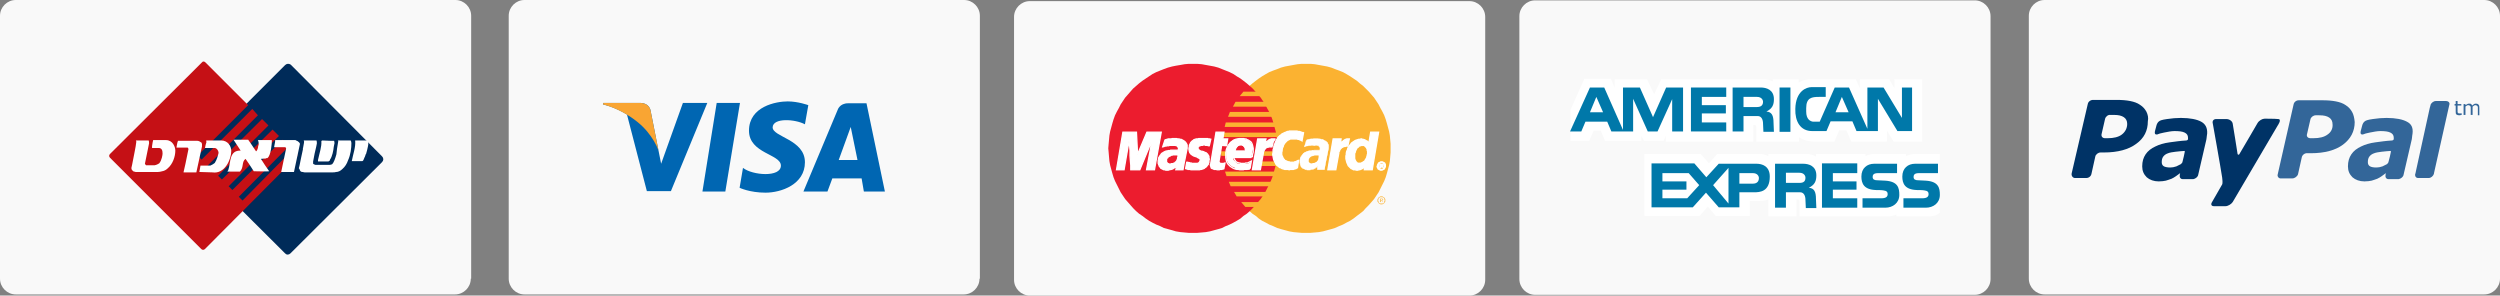 <svg width="406" height="48" viewBox="0 0 406 48" fill="none" xmlns="http://www.w3.org/2000/svg">
<rect x="0" y="0" width="406" height="48" fill="#808080" stroke="none"/>
<g clip-path="url(#clip0_188_2323)">
<path d="M159.071 45.255C159.071 46.658 157.913 47.817 156.51 47.817H85.175C83.773 47.817 82.615 46.658 82.615 45.255V2.562C82.615 1.159 83.773 0 85.175 0H156.571C157.974 0 159.132 1.159 159.132 2.562V45.255H159.071Z" fill="#F9F9F9"/>
<path d="M117.794 31.106H114.075L116.392 16.712H120.172L117.794 31.106Z" fill="#0066B2"/>
<path d="M110.905 16.712L107.368 26.593L106.942 24.458L105.661 17.993C105.661 17.993 105.539 16.712 103.893 16.712H97.979L97.918 16.956C97.918 16.956 99.747 17.322 101.82 18.603L105.051 31.045H108.954L114.868 16.712H110.905Z" fill="#0066B2"/>
<path d="M140.292 31.106H143.707L140.719 16.773H137.732C136.329 16.773 136.024 17.871 136.024 17.871L130.476 31.106H134.378L135.171 28.971H139.926L140.292 31.106ZM136.207 25.983L138.158 20.615L139.256 25.983H136.207Z" fill="#0066B2"/>
<path d="M130.72 20.188L131.269 17.078C131.269 17.078 129.622 16.468 127.915 16.468C126.086 16.468 121.635 17.261 121.635 21.225C121.635 24.945 126.818 25.006 126.818 26.897C126.818 28.849 122.184 28.483 120.66 27.263L120.111 30.496C120.111 30.496 121.757 31.289 124.318 31.289C126.879 31.289 130.72 29.947 130.72 26.348C130.72 22.628 125.476 22.262 125.476 20.676C125.537 19.09 129.135 19.334 130.72 20.188Z" fill="#0066B2"/>
<path d="M106.942 24.458L105.661 17.993C105.661 17.993 105.539 16.712 103.893 16.712H97.979L97.918 16.956C97.918 16.956 100.723 17.566 103.466 19.762C106.088 21.835 106.942 24.458 106.942 24.458Z" fill="#F9A533"/>
<path d="M406 45.255C406 46.658 404.841 47.817 403.439 47.817H332.043C330.641 47.817 329.482 46.658 329.482 45.255V2.562C329.482 1.159 330.641 0 332.043 0H403.439C404.841 0 406 1.159 406 2.562V45.255Z" fill="#F9F9F9"/>
<path d="M390.879 19.761C390.209 19.395 389.111 19.151 387.587 19.151C386.855 19.151 386.124 19.212 385.331 19.334C384.782 19.395 384.721 19.456 384.417 19.517C383.746 19.7 383.624 20.371 383.624 20.371L383.38 21.286C383.258 21.896 383.563 21.835 383.746 21.835C384.051 21.713 384.234 21.652 384.843 21.53C385.453 21.408 386.063 21.286 386.551 21.286C387.282 21.286 387.831 21.347 388.197 21.53C388.563 21.713 388.745 21.957 388.745 22.384C388.745 22.506 388.745 22.567 388.745 22.628C388.684 22.689 388.685 22.75 388.502 22.811C387.465 22.872 386.672 22.994 385.758 23.116C384.843 23.238 384.051 23.482 383.441 23.787C382.77 24.092 382.222 24.519 381.856 25.067C381.49 25.616 381.307 26.226 381.307 27.019C381.307 27.751 381.551 28.3 382.039 28.788C382.527 29.215 383.197 29.459 383.99 29.459C384.478 29.459 384.843 29.398 385.148 29.337C385.392 29.276 385.697 29.154 386.063 29.032C386.307 28.91 386.551 28.788 386.794 28.605C387.038 28.422 387.221 28.3 387.465 28.117L387.404 28.422C387.343 28.788 387.526 29.093 387.892 29.093C388.136 29.093 388.928 29.093 389.294 29.093H389.538C389.904 29.032 390.27 28.727 390.331 28.422L391.672 22.628C391.672 22.506 391.733 22.323 391.733 22.14C391.733 21.957 391.794 21.835 391.794 21.713C391.916 20.737 391.611 20.127 390.879 19.761ZM387.648 26.653C387.404 26.775 387.16 26.897 386.916 27.019C386.551 27.141 386.246 27.202 385.941 27.202C385.453 27.202 385.148 27.141 384.904 27.019C384.66 26.897 384.539 26.653 384.539 26.348C384.539 25.982 384.599 25.677 384.782 25.433C384.965 25.189 385.209 25.006 385.575 24.884C385.88 24.762 386.307 24.702 386.794 24.641C387.221 24.58 388.075 24.519 388.136 24.519C388.258 24.519 388.319 24.458 388.258 24.762C388.258 24.884 388.014 25.86 387.892 26.287C387.892 26.409 387.709 26.592 387.648 26.653Z" fill="#336699"/>
<path d="M367.772 19.273C367.406 19.273 366.857 19.578 366.613 20.005C366.613 20.005 363.992 24.518 363.687 25.006C363.565 25.25 363.382 25.067 363.382 25.006C363.382 24.884 362.589 20.066 362.589 20.066C362.528 19.7 362.101 19.334 361.553 19.334H359.907C359.48 19.334 359.236 19.639 359.358 20.066C359.358 20.066 360.638 27.202 360.882 28.849C361.004 29.763 360.882 29.946 360.882 29.946L359.236 32.813C358.992 33.179 359.114 33.484 359.541 33.484H361.431C361.797 33.484 362.345 33.179 362.589 32.813L369.906 20.371C369.906 20.371 370.637 19.334 369.967 19.334C369.54 19.273 367.772 19.273 367.772 19.273Z" fill="#003366"/>
<path d="M344.603 21.835C344.054 22.262 343.262 22.445 342.286 22.445H341.859C341.432 22.445 341.189 22.14 341.311 21.713L341.859 19.334C341.92 18.968 342.347 18.602 342.713 18.663H343.323C344.054 18.663 344.542 18.785 344.908 19.029C345.274 19.273 345.456 19.639 345.456 20.127C345.456 20.798 345.152 21.408 344.603 21.835ZM348.566 18.114C348.322 17.687 348.017 17.322 347.529 17.017C347.103 16.712 346.554 16.529 345.944 16.407C345.335 16.285 344.603 16.224 343.749 16.224H339.908C339.481 16.224 339.116 16.529 339.055 16.895L336.433 28.178C336.372 28.544 336.616 28.91 336.982 28.91H338.811C339.238 28.91 339.603 28.605 339.664 28.178L340.274 25.433C340.335 25.067 340.762 24.762 341.128 24.762H341.676C343.932 24.762 345.7 24.274 346.92 23.36C348.2 22.445 348.81 21.225 348.81 19.7C348.932 19.151 348.81 18.602 348.566 18.114Z" fill="#003366"/>
<path d="M378.014 21.835C377.466 22.262 376.673 22.445 375.698 22.445H375.21C374.783 22.445 374.539 22.14 374.661 21.774L375.21 19.395C375.271 19.029 375.698 18.724 376.063 18.724H376.673C377.405 18.724 377.893 18.846 378.258 19.09C378.624 19.334 378.807 19.7 378.807 20.188C378.868 20.859 378.563 21.469 378.014 21.835ZM381.978 18.175C381.734 17.748 381.429 17.383 380.941 17.078C380.514 16.773 379.966 16.59 379.356 16.468C378.746 16.346 378.014 16.285 377.161 16.285H373.32C372.893 16.285 372.527 16.59 372.466 17.017L369.905 28.3C369.784 28.666 370.088 29.032 370.454 28.971H372.283C372.649 28.971 373.076 28.666 373.198 28.3L373.808 25.555C373.869 25.189 374.295 24.823 374.722 24.884H375.271C377.527 24.884 379.295 24.396 380.514 23.482C381.734 22.567 382.404 21.347 382.404 19.822C382.343 19.151 382.221 18.602 381.978 18.175Z" fill="#336699"/>
<path d="M357.468 19.761C356.797 19.395 355.699 19.151 354.175 19.151C353.444 19.151 352.712 19.212 351.919 19.334C351.371 19.395 351.31 19.456 351.005 19.517C350.334 19.7 350.212 20.371 350.212 20.371L349.968 21.286C349.846 21.896 350.151 21.835 350.334 21.835C350.639 21.713 350.822 21.652 351.432 21.53C352.041 21.408 352.651 21.286 353.139 21.286C353.87 21.286 354.419 21.347 354.785 21.53C355.151 21.713 355.334 21.957 355.334 22.384C355.334 22.506 355.334 22.567 355.334 22.628C355.273 22.689 355.273 22.75 355.09 22.811C354.053 22.872 353.261 22.994 352.346 23.116C351.432 23.238 350.639 23.482 350.029 23.787C349.359 24.092 348.81 24.519 348.444 25.067C348.078 25.616 347.895 26.226 347.895 27.019C347.895 27.751 348.139 28.3 348.627 28.788C349.115 29.215 349.785 29.459 350.578 29.459C351.066 29.459 351.432 29.398 351.736 29.337C351.98 29.276 352.285 29.154 352.651 29.032C352.895 28.91 353.139 28.788 353.383 28.605C353.626 28.422 353.809 28.3 354.053 28.117L353.992 28.422C353.931 28.788 354.114 29.093 354.48 29.093H354.541C354.785 29.093 355.577 29.093 355.943 29.093H356.187C356.553 29.032 356.919 28.727 356.98 28.422L358.321 22.628C358.321 22.506 358.382 22.323 358.382 22.14C358.382 21.957 358.443 21.835 358.443 21.713C358.504 20.737 358.138 20.127 357.468 19.761ZM354.175 26.653C353.931 26.775 353.687 26.897 353.444 27.019C353.078 27.141 352.773 27.202 352.468 27.202C352.041 27.202 351.675 27.141 351.432 27.019C351.188 26.897 351.066 26.653 351.066 26.348C351.066 25.982 351.127 25.677 351.31 25.433C351.493 25.189 351.736 25.006 352.102 24.884C352.407 24.762 352.834 24.702 353.322 24.641C353.748 24.58 354.602 24.519 354.663 24.519C354.785 24.519 354.846 24.458 354.785 24.762C354.785 24.884 354.541 25.86 354.419 26.348C354.419 26.409 354.236 26.592 354.175 26.653Z" fill="#003366"/>
<path d="M397.22 16.407H395.574C395.208 16.407 394.842 16.712 394.72 17.017V17.078C394.72 17.078 394.659 17.261 394.598 17.505L392.342 27.812C392.282 28.056 392.282 28.239 392.221 28.239C392.16 28.605 392.342 28.91 392.708 28.91H394.415C394.781 28.91 395.147 28.605 395.269 28.239V28.178L397.769 17.017C397.891 16.712 397.647 16.407 397.22 16.407Z" fill="#336699"/>
<path d="M399.72 18.663C399.659 18.663 399.598 18.663 399.537 18.724C399.476 18.724 399.415 18.724 399.354 18.724C399.171 18.724 399.049 18.663 398.927 18.602C398.805 18.48 398.805 18.358 398.805 18.114V17.139H398.623V16.895H398.805V16.407H399.11V16.895H399.72V17.139H399.11V17.931C399.11 18.053 399.11 18.114 399.11 18.175C399.11 18.236 399.11 18.297 399.171 18.297C399.171 18.358 399.232 18.358 399.293 18.419C399.354 18.419 399.415 18.419 399.476 18.419C399.537 18.419 399.598 18.419 399.659 18.419C399.72 18.419 399.781 18.419 399.781 18.358V18.663H399.72Z" fill="#336699"/>
<path d="M402.707 18.724H402.403V17.687C402.403 17.626 402.403 17.565 402.403 17.443C402.403 17.382 402.403 17.321 402.342 17.26C402.342 17.199 402.281 17.199 402.22 17.139C402.159 17.139 402.098 17.078 402.037 17.078C401.976 17.078 401.854 17.078 401.793 17.139C401.732 17.199 401.61 17.26 401.549 17.321V17.382C401.549 17.443 401.549 17.443 401.549 17.504V18.663H401.244V17.687C401.244 17.626 401.244 17.504 401.244 17.443C401.244 17.382 401.244 17.321 401.183 17.26C401.183 17.199 401.122 17.199 401.061 17.139C401 17.139 400.939 17.078 400.878 17.078C400.817 17.078 400.695 17.078 400.634 17.139C400.573 17.199 400.452 17.199 400.391 17.321V18.663H400.086V16.895H400.391V17.078C400.512 17.017 400.573 16.956 400.695 16.895C400.817 16.834 400.878 16.834 401 16.834C401.122 16.834 401.244 16.834 401.305 16.895C401.366 16.956 401.427 17.017 401.488 17.139C401.61 17.017 401.732 16.956 401.793 16.895C401.915 16.834 401.976 16.834 402.098 16.834C402.281 16.834 402.464 16.895 402.524 17.017C402.646 17.139 402.646 17.321 402.646 17.504V18.724H402.707Z" fill="#336699"/>
<path d="M76.457 45.255C76.457 46.658 75.298 47.817 73.896 47.817H2.561C1.158 47.817 0 46.658 0 45.255V2.562C0 1.159 1.158 0 2.561 0H73.957C75.359 0 76.517 1.159 76.517 2.562V45.255H76.457Z" fill="#F9F9F9"/>
<path d="M241.198 45.438C241.198 46.841 240.039 48 238.637 48H167.241C165.839 48 164.68 46.841 164.68 45.438V2.745C164.68 1.342 165.839 0.183 167.241 0.183H238.637C240.039 0.183 241.198 1.342 241.198 2.745V45.438Z" fill="#F9F9F9"/>
<path fill-rule="evenodd" clip-rule="evenodd" d="M212.115 37.815H212.847L213.517 37.754L214.188 37.693L214.859 37.571L215.529 37.388L216.2 37.205L216.81 37.022L217.48 36.717L218.09 36.473L218.639 36.168L219.249 35.863L219.797 35.497L220.346 35.07L220.834 34.704L221.382 34.277L221.809 33.789L222.297 33.301L222.724 32.813L223.151 32.325L223.516 31.776L223.882 31.228L224.187 30.618L224.492 30.008L224.797 29.398L225.041 28.788L225.224 28.178L225.406 27.507L225.589 26.836L225.711 26.165L225.772 25.494L225.833 24.763V24.092V23.36L225.772 22.689L225.711 22.018L225.589 21.347L225.406 20.676L225.224 20.005L225.041 19.395L224.797 18.724L224.492 18.114L224.187 17.566L223.882 16.956L223.516 16.407L223.151 15.858L222.724 15.37L222.297 14.882L221.809 14.394L221.382 13.967L220.834 13.54L220.346 13.113L219.797 12.747L219.249 12.381L218.639 12.015L218.09 11.71L217.48 11.466L216.81 11.223L216.2 10.979L215.529 10.796L214.859 10.674L214.188 10.552L213.517 10.43L212.847 10.369H212.115H211.383L210.713 10.43L210.042 10.552L209.371 10.674L208.701 10.796L208.03 10.979L207.42 11.223L206.75 11.466L206.14 11.71L205.591 12.015L204.982 12.381L204.433 12.747L203.945 13.113L203.396 13.54L202.909 13.967L202.421 14.394L201.994 14.882L201.567 15.37L201.14 15.858L200.775 16.407L200.409 16.956L200.043 17.566L199.738 18.114L199.494 18.724L199.25 19.395L199.006 20.005L198.824 20.676L198.702 21.347L198.58 22.018L198.458 22.689V23.36L198.397 24.092L198.458 24.763V25.494L198.58 26.165L198.702 26.836L198.824 27.507L199.006 28.178L199.25 28.788L199.494 29.398L199.738 30.008L200.043 30.618L200.409 31.228L200.775 31.776L201.14 32.325L201.567 32.813L201.994 33.301L202.421 33.789L202.909 34.277L203.396 34.704L203.945 35.07L204.433 35.497L204.982 35.863L205.591 36.168L206.14 36.473L206.75 36.717L207.42 37.022L208.03 37.205L208.701 37.388L209.371 37.571L210.042 37.693L210.713 37.754L211.383 37.815H212.115Z" fill="#FBB231"/>
<path fill-rule="evenodd" clip-rule="evenodd" d="M193.763 37.815H194.434L195.165 37.754L195.836 37.693L196.507 37.571L197.177 37.388L197.848 37.205L198.458 37.022L199.067 36.717L199.677 36.473L200.287 36.168L200.835 35.863L201.445 35.497L201.933 35.07L202.482 34.704L202.969 34.277L203.457 33.789L203.884 33.301L204.311 32.813L204.737 32.325L205.103 31.776L205.469 31.228L205.774 30.618L206.079 30.008L206.384 29.398L206.628 28.788L206.81 28.178L206.993 27.507L207.176 26.836L207.298 26.165L207.359 25.494L207.42 24.763V24.092V23.36L207.359 22.689L207.298 22.018L207.176 21.347L206.993 20.676L206.81 20.005L206.628 19.395L206.384 18.724L206.079 18.114L205.774 17.566L205.469 16.956L205.103 16.407L204.737 15.858L204.311 15.37L203.884 14.882L203.457 14.394L202.969 13.967L202.482 13.54L201.933 13.113L201.445 12.747L200.835 12.381L200.287 12.015L199.677 11.71L199.067 11.466L198.458 11.223L197.848 10.979L197.177 10.796L196.507 10.674L195.836 10.552L195.165 10.43L194.434 10.369H193.763H193.031L192.361 10.43L191.69 10.552L190.958 10.674L190.349 10.796L189.678 10.979L189.007 11.223L188.398 11.466L187.788 11.71L187.178 12.015L186.629 12.381L186.081 12.747L185.532 13.113L184.983 13.54L184.495 13.967L184.008 14.394L183.581 14.882L183.154 15.37L182.727 15.858L182.361 16.407L181.996 16.956L181.691 17.566L181.386 18.114L181.081 18.724L180.837 19.395L180.654 20.005L180.471 20.676L180.288 21.347L180.167 22.018L180.106 22.689L180.045 23.36L179.984 24.092L180.045 24.763L180.106 25.494L180.167 26.165L180.288 26.836L180.471 27.507L180.654 28.178L180.837 28.788L181.081 29.398L181.386 30.008L181.691 30.618L181.996 31.228L182.361 31.776L182.727 32.325L183.154 32.813L183.581 33.301L184.008 33.789L184.495 34.277L184.983 34.704L185.532 35.07L186.081 35.497L186.629 35.863L187.178 36.168L187.788 36.473L188.398 36.717L189.007 37.022L189.678 37.205L190.349 37.388L190.958 37.571L191.69 37.693L192.361 37.754L193.031 37.815H193.763Z" fill="#EC1C2E"/>
<path fill-rule="evenodd" clip-rule="evenodd" d="M201.323 15.614H208.64V14.882H201.933L201.323 15.614Z" fill="#FBB231"/>
<path fill-rule="evenodd" clip-rule="evenodd" d="M200.226 17.322H208.64V16.529H200.653L200.226 17.322Z" fill="#FBB231"/>
<path fill-rule="evenodd" clip-rule="evenodd" d="M199.433 18.969H208.64V18.176H199.738L199.433 18.969Z" fill="#FBB231"/>
<path fill-rule="evenodd" clip-rule="evenodd" d="M198.884 20.615H208.64V19.883H199.067L198.884 20.615Z" fill="#FBB231"/>
<path fill-rule="evenodd" clip-rule="evenodd" d="M199.189 28.605H208.64V27.873H198.945L199.189 28.605Z" fill="#FBB231"/>
<path fill-rule="evenodd" clip-rule="evenodd" d="M199.86 30.252H208.639V29.52H199.555L199.86 30.252Z" fill="#FBB231"/>
<path fill-rule="evenodd" clip-rule="evenodd" d="M200.835 31.898H208.64V31.166H200.409L200.835 31.898Z" fill="#FBB231"/>
<path fill-rule="evenodd" clip-rule="evenodd" d="M202.238 33.606H208.64V32.813H201.567L202.238 33.606Z" fill="#FBB231"/>
<path fill-rule="evenodd" clip-rule="evenodd" d="M198.519 22.262H208.64V21.53H198.701L198.519 22.262Z" fill="#FBB231"/>
<path fill-rule="evenodd" clip-rule="evenodd" d="M204.677 26.959H208.518V26.227H204.798L204.677 26.959Z" fill="#FBB231"/>
<path fill-rule="evenodd" clip-rule="evenodd" d="M204.981 25.311H208.518V24.58H205.103L204.981 25.311Z" fill="#FBB231"/>
<path fill-rule="evenodd" clip-rule="evenodd" d="M198.275 24.58H199.25V25.311H198.336L198.275 24.58Z" fill="#FBB231"/>
<path fill-rule="evenodd" clip-rule="evenodd" d="M196.385 23.665H196.324H196.263H196.202L196.141 23.604H196.08H196.019H195.958H195.897H195.836H195.775L195.714 23.543H195.592H195.531H195.409L195.287 23.604H195.165H195.043H194.982L194.921 23.665H194.799L194.738 23.726H194.677V23.787L194.616 23.848L194.555 23.909V23.97V24.031V24.092V24.153L194.616 24.214L194.677 24.275L194.738 24.397L194.86 24.458L194.982 24.519L195.165 24.58H195.287L195.47 24.64L195.592 24.701L195.714 24.762L195.897 24.823L196.019 24.945L196.141 25.067L196.202 25.189L196.324 25.372V25.555L196.385 25.86L196.324 26.104V26.348L196.263 26.531L196.202 26.714L196.08 26.836L195.958 27.019L195.836 27.141L195.714 27.202L195.592 27.324L195.47 27.385L195.287 27.446L195.104 27.507H194.982L194.799 27.568H194.677H194.495H194.373H194.19H194.007H193.824H193.641H193.519H193.397L193.275 27.507H193.153H193.092H192.97H192.909L192.848 27.446H192.726L192.665 27.385H192.604H192.543L192.726 26.348H192.787H192.848H192.909L192.97 26.409H193.031H193.153L193.275 26.47H193.336H193.458L193.58 26.531H193.702H193.824H194.007H194.129H194.251H194.373H194.495L194.616 26.47L194.738 26.409L194.799 26.348V26.287L194.86 26.226V26.165L194.921 26.104V25.921L194.86 25.799L194.799 25.738L194.677 25.677L194.555 25.616L194.373 25.494L194.19 25.433L194.007 25.372L193.824 25.311L193.641 25.189L193.458 25.067L193.336 24.945L193.214 24.762L193.153 24.58L193.092 24.275V24.031L193.153 23.848V23.665L193.214 23.482L193.275 23.36L193.336 23.238L193.397 23.116L193.519 22.994L193.641 22.872L193.763 22.811L193.885 22.689L194.068 22.628L194.251 22.567H194.495L194.677 22.506H194.921H195.226H195.409H195.531H195.714H195.836H195.958H196.019H196.141L196.202 22.567H196.324H196.385H196.446H196.507L196.567 22.628H196.628L196.385 23.665Z" fill="white"/>
<path d="M196.385 23.665H196.324H196.263H196.202L196.141 23.604H196.08H196.019H195.958H195.897H195.836H195.775L195.714 23.543H195.592H195.531H195.409L195.287 23.604H195.165H195.043H194.982L194.921 23.665H194.799L194.738 23.726H194.677V23.787L194.616 23.848L194.555 23.909V23.97V24.031V24.092V24.153L194.616 24.214L194.677 24.275L194.738 24.397L194.86 24.458L194.982 24.519L195.165 24.58H195.287L195.47 24.64L195.592 24.701L195.714 24.762L195.897 24.823L196.019 24.945L196.141 25.067L196.202 25.189L196.324 25.372V25.555L196.385 25.86L196.324 26.104V26.348L196.263 26.531L196.202 26.714L196.08 26.836L195.958 27.019L195.836 27.141L195.714 27.202L195.592 27.324L195.47 27.385L195.287 27.446L195.104 27.507H194.982L194.799 27.568H194.677H194.495H194.373H194.19H194.007H193.824H193.641H193.519H193.397L193.275 27.507H193.153H193.092H192.97H192.909L192.848 27.446H192.726L192.665 27.385H192.604H192.543L192.726 26.348H192.787H192.848H192.909L192.97 26.409H193.031H193.153L193.275 26.47H193.336H193.458L193.58 26.531H193.702H193.824H194.007H194.129H194.251H194.373H194.495L194.616 26.47L194.738 26.409L194.799 26.348V26.287L194.86 26.226V26.165L194.921 26.104V25.921L194.86 25.799L194.799 25.738L194.677 25.677L194.555 25.616L194.373 25.494L194.19 25.433L194.007 25.372L193.824 25.311L193.641 25.189L193.458 25.067L193.336 24.945L193.214 24.762L193.153 24.58L193.092 24.275V24.031L193.153 23.848V23.665L193.214 23.482L193.275 23.36L193.336 23.238L193.397 23.116L193.519 22.994L193.641 22.872L193.763 22.811L193.885 22.689L194.068 22.628L194.251 22.567H194.495L194.677 22.506H194.921H195.226H195.409H195.531H195.714H195.836H195.958H196.019H196.141L196.202 22.567H196.324H196.385H196.446H196.507L196.567 22.628H196.628L196.385 23.665Z" stroke="white" stroke-width="0.216" stroke-miterlimit="2.613"/>
<path fill-rule="evenodd" clip-rule="evenodd" d="M197.482 21.469H198.763L198.58 22.567H199.372L199.189 23.664L198.397 23.603L197.97 26.165V26.287V26.348L198.031 26.409L198.092 26.47L198.153 26.531H198.275H198.336L198.458 26.592L198.58 26.531H198.641H198.763H198.824L198.885 26.47H198.945L198.763 27.324V27.385H198.702H198.641V27.446H198.58H198.519L198.458 27.507H198.397H198.336H198.275H198.153H198.092L198.031 27.568H197.665L197.482 27.507H197.299H197.177L197.055 27.446L196.933 27.385H196.872L196.751 27.324L196.69 27.263V27.202L196.629 27.08V27.019V26.958L196.568 26.836V26.714L196.629 26.653V26.531L197.482 21.469Z" fill="white"/>
<path d="M197.482 21.469H198.763L198.58 22.567H199.372L199.189 23.664L198.397 23.603L197.97 26.165V26.287V26.348L198.031 26.409L198.092 26.47L198.153 26.531H198.275H198.336L198.458 26.592L198.58 26.531H198.641H198.763H198.824L198.885 26.47H198.945L198.763 27.324V27.385H198.702H198.641V27.446H198.58H198.519L198.458 27.507H198.397H198.336H198.275H198.153H198.092L198.031 27.568H197.665L197.482 27.507H197.299H197.177L197.055 27.446L196.933 27.385H196.872L196.751 27.324L196.69 27.263V27.202L196.629 27.08V27.019V26.958L196.568 26.836V26.714L196.629 26.653V26.531L197.482 21.469Z" stroke="white" stroke-width="0.216" stroke-miterlimit="2.613"/>
<path d="M200.409 25.372V25.433V25.555V25.616V25.738V25.799L200.47 25.86L200.531 25.982L200.592 26.043L200.653 26.165L200.714 26.226L200.775 26.287L200.896 26.348L200.957 26.409H201.079L201.14 26.47H201.262H201.384L201.445 26.531H201.567H201.689H201.811H201.933H202.055H202.177L202.299 26.47H202.482H202.604L202.726 26.409L202.848 26.348L202.969 26.287L203.091 26.226L203.213 26.165L203.03 27.263L202.969 27.324L202.908 27.385H202.848L202.787 27.446H202.665H202.604L202.543 27.507H202.482H202.36H202.299H202.177H202.055L201.933 27.568H201.811H201.689H201.567H201.323L201.079 27.507H200.836L200.592 27.446L200.409 27.385L200.165 27.263L199.982 27.141L199.799 27.019L199.616 26.836L199.433 26.653L199.311 26.47L199.189 26.226L199.128 25.921L199.067 25.616V25.311V24.884V24.762L199.128 24.58V24.397L199.189 24.214L199.25 24.031L199.372 23.848L199.433 23.604L199.616 23.421L199.738 23.238L199.921 23.055L200.104 22.933L200.348 22.75L200.653 22.628L200.896 22.567L201.262 22.506H201.628H201.811H201.994L202.177 22.567H202.36L202.543 22.689L202.726 22.75L202.908 22.872L203.091 22.994L203.213 23.116L203.335 23.36L203.396 23.543L203.457 23.787L203.518 24.092V24.397V24.701L203.396 25.128V25.433H200.043L200.226 24.519H202.238L202.299 24.397L202.238 24.275V24.153V24.092L202.177 23.97V23.909L202.116 23.848L202.055 23.787V23.726L201.994 23.665L201.872 23.604H201.811L201.75 23.543H201.689H201.628H201.506H201.445H201.323H201.262L201.201 23.604H201.079L201.018 23.665L200.957 23.726L200.896 23.787L200.836 23.848L200.775 23.909V23.97L200.714 24.031L200.653 24.153V24.214L200.592 24.336V24.397L200.409 25.372Z" stroke="white" stroke-width="0.216" stroke-miterlimit="2.613"/>
<path fill-rule="evenodd" clip-rule="evenodd" d="M211.444 22.872L211.383 22.811H211.322L211.261 22.75H211.2L211.139 22.689H211.017L210.956 22.628H210.895H210.773L210.713 22.567H210.591H210.53H210.408H210.286H210.164H210.042H209.92H209.798H209.676H209.554L209.432 22.628L209.31 22.689L209.188 22.75L209.066 22.811L208.944 22.933L208.822 23.055L208.7 23.177L208.579 23.36L208.457 23.543L208.396 23.787L208.274 24.031L208.213 24.336V24.519L208.152 24.702V24.824V25.007V25.129L208.213 25.311L208.274 25.433L208.335 25.555L208.396 25.738L208.457 25.799L208.579 25.922L208.64 26.043L208.822 26.104L208.944 26.165L209.066 26.226L209.249 26.287H209.31H209.371L209.493 26.348H209.554H209.676H209.798H209.92H210.042H210.164L210.225 26.287H210.347L210.469 26.226L210.591 26.165L210.713 26.104L210.834 26.043L210.895 25.982L210.713 27.202H210.652V27.263H210.591L210.53 27.324L210.469 27.385H210.347L210.286 27.446H210.164L210.042 27.507H209.92H209.737H209.554L209.371 27.568L209.127 27.507H208.883H208.64L208.457 27.446L208.213 27.385L208.03 27.263L207.786 27.202L207.603 27.019L207.42 26.897L207.237 26.714L207.115 26.47L206.993 26.226L206.871 25.982L206.81 25.738L206.749 25.433L206.688 25.068L206.749 24.702V24.336L206.81 24.153L206.871 23.97V23.787L206.932 23.604L206.993 23.421L207.054 23.299L207.115 23.116L207.176 22.994L207.237 22.811L207.298 22.689L207.42 22.567L207.481 22.445L207.542 22.323L207.664 22.201L207.725 22.14L207.847 22.018L207.969 21.957L208.091 21.835L208.152 21.774L208.274 21.713L208.396 21.652L208.518 21.591L208.64 21.53L208.822 21.469L208.944 21.408L209.066 21.347H209.249L209.371 21.286H209.554H209.737H209.859H210.042H210.225H210.347H210.469H210.652L210.773 21.347H210.895H211.017L211.139 21.408H211.2L211.322 21.469H211.383L211.505 21.53H211.566H211.627V21.591H211.688L211.444 22.872Z" fill="white"/>
<path d="M211.444 22.872L211.383 22.811H211.322L211.261 22.75H211.2L211.139 22.689H211.017L210.956 22.628H210.895H210.773L210.713 22.567H210.591H210.53H210.408H210.286H210.164H210.042H209.92H209.798H209.676H209.554L209.432 22.628L209.31 22.689L209.188 22.75L209.066 22.811L208.944 22.933L208.822 23.055L208.7 23.177L208.579 23.36L208.457 23.543L208.396 23.787L208.274 24.031L208.213 24.336V24.519L208.152 24.702V24.824V25.007V25.129L208.213 25.311L208.274 25.433L208.335 25.555L208.396 25.738L208.457 25.799L208.579 25.922L208.64 26.043L208.822 26.104L208.944 26.165L209.066 26.226L209.249 26.287H209.31H209.371L209.493 26.348H209.554H209.676H209.798H209.92H210.042H210.164L210.225 26.287H210.347L210.469 26.226L210.591 26.165L210.713 26.104L210.834 26.043L210.895 25.982L210.713 27.202H210.652V27.263H210.591L210.53 27.324L210.469 27.385H210.347L210.286 27.446H210.164L210.042 27.507H209.92H209.737H209.554L209.371 27.568L209.127 27.507H208.883H208.64L208.457 27.446L208.213 27.385L208.03 27.263L207.786 27.202L207.603 27.019L207.42 26.897L207.237 26.714L207.115 26.47L206.993 26.226L206.871 25.982L206.81 25.738L206.749 25.433L206.688 25.068L206.749 24.702V24.336L206.81 24.153L206.871 23.97V23.787L206.932 23.604L206.993 23.421L207.054 23.299L207.115 23.116L207.176 22.994L207.237 22.811L207.298 22.689L207.42 22.567L207.481 22.445L207.542 22.323L207.664 22.201L207.725 22.14L207.847 22.018L207.969 21.957L208.091 21.835L208.152 21.774L208.274 21.713L208.396 21.652L208.518 21.591L208.64 21.53L208.822 21.469L208.944 21.408L209.066 21.347H209.249L209.371 21.286H209.554H209.737H209.859H210.042H210.225H210.347H210.469H210.652L210.773 21.347H210.895H211.017L211.139 21.408H211.2L211.322 21.469H211.383L211.505 21.53H211.566H211.627V21.591H211.688L211.444 22.872Z" stroke="white" stroke-width="0.216" stroke-miterlimit="2.613"/>
<path fill-rule="evenodd" clip-rule="evenodd" d="M222.846 27.568H221.565L221.626 27.019V26.958L221.565 27.08L221.504 27.141L221.382 27.263L221.321 27.324L221.26 27.385H221.138L221.077 27.446L221.016 27.507H220.894L220.834 27.568H220.712H220.651L220.529 27.629H220.468H220.346H220.285L220.041 27.568H219.797L219.614 27.446L219.431 27.385L219.248 27.202L219.126 27.08L218.943 26.897L218.882 26.714L218.761 26.47L218.7 26.287L218.639 26.043L218.578 25.799V25.555V25.311L218.639 25.128V24.884L218.7 24.579L218.822 24.335L218.882 24.091L219.004 23.847L219.126 23.664L219.309 23.482L219.431 23.299L219.553 23.177L219.736 23.055L219.919 22.933L220.102 22.811L220.285 22.75L220.468 22.689L220.651 22.628H220.834L221.016 22.567H221.138L221.26 22.628H221.382L221.504 22.689H221.626L221.687 22.75L221.809 22.811L221.87 22.872H221.931L222.053 22.933L222.114 22.994V23.055L222.175 23.116L222.236 23.177V23.238L222.297 23.299L222.602 21.469H223.882L222.846 27.568Z" fill="white"/>
<path d="M222.846 27.568H221.565L221.626 27.019V26.958L221.565 27.08L221.504 27.141L221.382 27.263L221.321 27.324L221.26 27.385H221.138L221.077 27.446L221.016 27.507H220.894L220.834 27.568H220.712H220.651L220.529 27.629H220.468H220.346H220.285L220.041 27.568H219.797L219.614 27.446L219.431 27.385L219.248 27.202L219.126 27.08L218.943 26.897L218.882 26.714L218.761 26.47L218.7 26.287L218.639 26.043L218.578 25.799V25.555V25.311L218.639 25.128V24.884L218.7 24.579L218.822 24.335L218.882 24.091L219.004 23.847L219.126 23.664L219.309 23.482L219.431 23.299L219.553 23.177L219.736 23.055L219.919 22.933L220.102 22.811L220.285 22.75L220.468 22.689L220.651 22.628H220.834L221.016 22.567H221.138L221.26 22.628H221.382L221.504 22.689H221.626L221.687 22.75L221.809 22.811L221.87 22.872H221.931L222.053 22.933L222.114 22.994V23.055L222.175 23.116L222.236 23.177V23.238L222.297 23.299L222.602 21.469H223.882L222.846 27.568Z" stroke="white" stroke-width="0.216" stroke-miterlimit="2.613"/>
<path fill-rule="evenodd" clip-rule="evenodd" d="M220.712 26.409H220.834H220.956L221.078 26.348L221.2 26.287L221.321 26.226L221.382 26.165L221.504 26.104L221.565 26.043L221.626 25.921L221.687 25.799L221.748 25.738L221.809 25.616L221.87 25.494V25.372L221.931 25.25V25.128L221.992 25.006V24.884V24.701V24.579L221.931 24.457V24.335V24.274L221.87 24.152L221.809 24.03L221.748 23.97L221.687 23.909L221.626 23.848L221.565 23.787L221.504 23.726H221.382H221.321H221.139H221.078L220.956 23.787H220.834L220.773 23.848L220.651 23.97L220.59 24.03L220.468 24.091L220.407 24.213L220.346 24.335L220.285 24.457L220.224 24.579V24.701L220.163 24.823L220.102 24.945V25.067V25.25V25.494V25.738L220.163 25.921L220.285 26.165L220.407 26.287L220.529 26.409H220.712Z" fill="#FBB231"/>
<path fill-rule="evenodd" clip-rule="evenodd" d="M192.299 26.531L192.117 27.568H190.958L191.019 27.385V27.202V27.08L191.08 26.958L190.958 27.08L190.897 27.141L190.836 27.202L190.714 27.263L190.592 27.324L190.531 27.385L190.409 27.446L190.226 27.507H190.105L189.983 27.568H189.861L189.739 27.629H189.556H189.434H189.312L189.19 27.568H189.007L188.885 27.507L188.763 27.446L188.641 27.385L188.519 27.324L188.458 27.202L188.397 27.141L188.275 27.019V26.958L188.214 26.836L188.154 26.714V26.653L188.093 26.531V26.409V26.348V26.226V26.043L188.154 25.86V25.677L188.214 25.555L188.336 25.372L188.397 25.25L188.519 25.128L188.58 25.006L188.702 24.884L188.824 24.823L189.007 24.701L189.129 24.64L189.251 24.58L189.434 24.519H189.556L189.739 24.458H189.8H189.861H189.922H189.983H190.044L190.105 24.397H190.226H190.287H190.348H190.47H190.531H190.592H190.653H190.714H190.836H190.897H191.019H191.141H191.202H191.263H191.324V24.336L191.385 24.275V24.214V24.092V23.97L191.324 23.909L191.263 23.848L191.202 23.726L191.141 23.665H191.019L190.897 23.604H190.775H190.653H190.531H190.409H190.226H190.105H189.922L189.8 23.665H189.617H189.495L189.373 23.726H189.251H189.129L189.068 23.787H188.946L188.885 23.848H188.824L189.19 22.75L189.251 22.689H189.373L189.495 22.628H189.617L189.678 22.567H189.8H189.922H190.044H190.226L190.348 22.506H190.47H190.592H190.775H190.897H191.08L191.263 22.567H191.385H191.507L191.629 22.628H191.812L191.934 22.689L192.056 22.75L192.238 22.872L192.36 22.933L192.482 23.055L192.543 23.116L192.665 23.299L192.726 23.421L192.787 23.543V23.726V23.909V24.092L192.299 26.531Z" fill="white"/>
<path d="M192.299 26.531L192.117 27.568H190.958L191.019 27.385V27.202V27.08L191.08 26.958L190.958 27.08L190.897 27.141L190.836 27.202L190.714 27.263L190.592 27.324L190.531 27.385L190.409 27.446L190.226 27.507H190.105L189.983 27.568H189.861L189.739 27.629H189.556H189.434H189.312L189.19 27.568H189.007L188.885 27.507L188.763 27.446L188.641 27.385L188.519 27.324L188.458 27.202L188.397 27.141L188.275 27.019V26.958L188.214 26.836L188.154 26.714V26.653L188.093 26.531V26.409V26.348V26.226V26.043L188.154 25.86V25.677L188.214 25.555L188.336 25.372L188.397 25.25L188.519 25.128L188.58 25.006L188.702 24.884L188.824 24.823L189.007 24.701L189.129 24.64L189.251 24.58L189.434 24.519H189.556L189.739 24.458H189.8H189.861H189.922H189.983H190.044L190.105 24.397H190.226H190.287H190.348H190.47H190.531H190.592H190.653H190.714H190.836H190.897H191.019H191.141H191.202H191.263H191.324V24.336L191.385 24.275V24.214V24.092V23.97L191.324 23.909L191.263 23.848L191.202 23.726L191.141 23.665H191.019L190.897 23.604H190.775H190.653H190.531H190.409H190.226H190.105H189.922L189.8 23.665H189.617H189.495L189.373 23.726H189.251H189.129L189.068 23.787H188.946L188.885 23.848H188.824L189.19 22.75L189.251 22.689H189.373L189.495 22.628H189.617L189.678 22.567H189.8H189.922H190.044H190.226L190.348 22.506H190.47H190.592H190.775H190.897H191.08L191.263 22.567H191.385H191.507L191.629 22.628H191.812L191.934 22.689L192.056 22.75L192.238 22.872L192.36 22.933L192.482 23.055L192.543 23.116L192.665 23.299L192.726 23.421L192.787 23.543V23.726V23.909V24.092L192.299 26.531Z" stroke="white" stroke-width="0.216" stroke-miterlimit="2.613"/>
<path fill-rule="evenodd" clip-rule="evenodd" d="M191.202 25.311V25.25H191.141H191.08H191.019H190.958H190.897H190.836H190.775H190.714H190.592H190.531H190.47L190.409 25.311H190.349H190.288H190.227L190.166 25.372L190.105 25.433H190.044L189.922 25.494L189.8 25.555L189.739 25.616V25.677L189.678 25.738H189.617L189.556 25.86V25.921V25.982V26.165V26.287L189.617 26.348L189.678 26.409L189.739 26.47H189.8L189.861 26.531H189.983H190.105L190.227 26.47H190.349H190.47L190.531 26.409H190.653L190.714 26.348L190.775 26.287L190.836 26.226L190.897 26.165H190.958V26.104L191.019 26.043V25.982L191.08 25.921V25.86L191.141 25.738V25.555L191.202 25.433V25.311Z" fill="#EC1C2E"/>
<path fill-rule="evenodd" clip-rule="evenodd" d="M182.544 27.568H181.325L182.361 21.469H184.556L184.739 25.067L186.264 21.469H188.58L187.483 27.568H186.203L187.056 22.994H186.995L185.105 27.568H183.642V27.385V26.836L183.581 26.165L183.52 25.311V24.457L183.459 23.725L183.398 23.238V22.994H183.337L182.544 27.568Z" fill="white"/>
<path d="M182.544 27.568H181.325L182.361 21.469H184.556L184.739 25.067L186.264 21.469H188.58L187.483 27.568H186.203L187.056 22.994H186.995L185.105 27.568H183.642V27.385V26.836L183.581 26.165L183.52 25.311V24.457L183.459 23.725L183.398 23.238V22.994H183.337L182.544 27.568Z" stroke="white" stroke-width="0.216" stroke-miterlimit="2.613"/>
<path fill-rule="evenodd" clip-rule="evenodd" d="M215.285 26.531L215.102 27.568H213.944V27.385V27.202V27.08V27.019L213.883 27.08L213.822 27.141L213.761 27.202L213.639 27.263L213.578 27.324L213.456 27.385L213.334 27.446L213.212 27.507H213.09L212.968 27.568H212.846L212.725 27.629H212.542H212.42H212.298L212.176 27.568H211.993L211.871 27.507L211.749 27.446L211.627 27.385L211.505 27.324L211.444 27.202L211.322 27.141L211.261 27.019V26.958L211.2 26.836L211.139 26.714V26.653V26.531L211.078 26.409V26.348V26.226V26.043L211.139 25.86V25.677L211.2 25.555L211.322 25.372L211.383 25.25L211.505 25.128L211.566 25.006L211.688 24.884L211.81 24.823L211.993 24.701L212.115 24.64L212.237 24.58L212.42 24.519H212.542L212.725 24.458H212.786H212.846H212.907H212.968H213.029L213.09 24.397H213.151H213.273H213.334H213.395H213.517H213.578H213.639H213.7H213.761H213.883H214.005H214.127H214.188H214.249H214.31V24.336L214.371 24.275V24.214V24.092V23.97L214.31 23.909L214.249 23.848L214.188 23.726L214.127 23.665H214.005L213.883 23.604H213.761H213.639H213.517H213.395H213.212H213.09H212.907L212.786 23.665H212.664H212.481L212.359 23.726H212.237H212.115L212.054 23.787H211.932L211.871 23.848H211.81L212.176 22.75L212.237 22.689H212.359L212.481 22.628H212.603L212.725 22.567H212.786H212.907H213.09H213.212L213.334 22.506H213.456H213.578H213.761H213.883H214.066L214.188 22.567H214.31H214.493L214.615 22.628H214.798L214.919 22.689L215.041 22.75L215.163 22.872L215.346 22.933L215.468 23.055L215.529 23.116L215.651 23.299L215.712 23.421L215.773 23.543V23.726V23.909V24.092L215.285 26.531Z" fill="white"/>
<path fill-rule="evenodd" clip-rule="evenodd" d="M215.102 27.568L215.285 26.531H215.224L215.042 27.568L215.102 27.507V27.568Z" fill="white"/>
<path fill-rule="evenodd" clip-rule="evenodd" d="M213.883 27.568H213.944H215.102V27.507H213.944V27.568H213.883H213.944H213.883Z" fill="white"/>
<path fill-rule="evenodd" clip-rule="evenodd" d="M214.005 27.02H213.944V27.081L213.883 27.203V27.386V27.569H213.944V27.386L214.005 27.203L213.944 27.081V27.02H214.005Z" fill="white"/>
<path fill-rule="evenodd" clip-rule="evenodd" d="M212.176 27.629H212.298H212.42H212.542H212.725H212.846L212.968 27.569H213.09L213.212 27.508H213.334L213.456 27.447L213.578 27.386L213.639 27.325L213.761 27.264L213.822 27.203L213.944 27.081L214.005 27.02H213.944L213.883 27.081L213.822 27.142L213.7 27.203L213.639 27.264L213.517 27.325L213.395 27.386L213.334 27.447H213.212L213.09 27.508L212.968 27.569H212.846H212.725H212.542H212.42H212.298H212.176V27.629Z" fill="white"/>
<path fill-rule="evenodd" clip-rule="evenodd" d="M211.078 26.227V26.349V26.41V26.532V26.654L211.139 26.715V26.837L211.2 26.959L211.261 27.08L211.322 27.141L211.383 27.263L211.505 27.324L211.627 27.385L211.749 27.446L211.871 27.507L211.993 27.568L212.176 27.629V27.568L211.993 27.507H211.871L211.749 27.446L211.627 27.324L211.505 27.263L211.444 27.202L211.383 27.141L211.322 27.019L211.261 26.898L211.2 26.837V26.715L211.139 26.654V26.532V26.41V26.349V26.227H211.078Z" fill="white"/>
<path fill-rule="evenodd" clip-rule="evenodd" d="M212.725 24.457H212.542L212.42 24.518L212.237 24.579L212.115 24.64L211.932 24.701L211.81 24.762L211.688 24.884L211.566 25.006L211.444 25.128L211.383 25.25L211.261 25.372L211.2 25.555L211.139 25.677L211.078 25.86V26.043V26.226H211.139V26.043V25.86L211.2 25.738L211.261 25.555L211.322 25.433L211.383 25.311L211.505 25.128L211.627 25.067L211.749 24.945L211.871 24.823L211.993 24.762L212.115 24.701L212.237 24.64L212.42 24.579L212.542 24.518H212.725V24.457Z" fill="white"/>
<path fill-rule="evenodd" clip-rule="evenodd" d="M213.7 24.335H213.639H213.578H213.517H213.395L213.334 24.396H213.273H213.151H213.09H213.029H212.968H212.908H212.847L212.786 24.457H212.725V24.518L212.786 24.457H212.847H212.908H212.968H213.029H213.09H213.151H213.273L213.334 24.396H213.395H213.517H213.578H213.639H213.7V24.335Z" fill="white"/>
<path fill-rule="evenodd" clip-rule="evenodd" d="M214.31 24.396L214.249 24.335H214.188H214.127H214.005H213.883H213.761H213.7V24.396H213.761H213.883H214.005H214.127H214.188H214.249H214.31H214.371H214.31L214.371 24.457V24.396H214.31Z" fill="white"/>
<path fill-rule="evenodd" clip-rule="evenodd" d="M214.371 24.092H214.31V24.214V24.275V24.336V24.397H214.371V24.275V24.214L214.432 24.092H214.371Z" fill="white"/>
<path fill-rule="evenodd" clip-rule="evenodd" d="M213.761 23.665H213.883H214.005L214.066 23.726L214.188 23.787L214.249 23.848L214.31 23.909V24.03L214.371 24.091V23.97V23.909L214.249 23.787L214.188 23.726L214.127 23.665L214.005 23.604H213.883H213.761V23.665Z" fill="white"/>
<path fill-rule="evenodd" clip-rule="evenodd" d="M211.81 23.847L211.871 23.908V23.847H211.932L212.054 23.786H212.115L212.237 23.726H212.359H212.481L212.664 23.665H212.786H212.908H213.09H213.212H213.395H213.517H213.639H213.761V23.604H213.639L213.517 23.543H213.395L213.212 23.604H213.09H212.908H212.786L212.664 23.665H212.481H212.359L212.237 23.726H212.115H212.054L211.932 23.786H211.871L211.81 23.847H211.871H211.81Z" fill="white"/>
<path fill-rule="evenodd" clip-rule="evenodd" d="M212.176 22.75H212.115L211.81 23.848H211.871L212.176 22.75H212.115H212.176Z" fill="white"/>
<path fill-rule="evenodd" clip-rule="evenodd" d="M214.188 22.506H214.066H213.883H213.761H213.578H213.456H213.334H213.212H213.09H212.907L212.785 22.567H212.725H212.603L212.481 22.628H212.359L212.237 22.689L212.176 22.75H212.298L212.359 22.689H212.481L212.603 22.628H212.725H212.846L212.907 22.567H213.09H213.212H213.334H213.456H213.578H213.761H213.883H214.066H214.188V22.506Z" fill="white"/>
<path fill-rule="evenodd" clip-rule="evenodd" d="M215.773 24.092L215.834 23.909V23.726L215.773 23.543L215.712 23.421L215.651 23.238L215.59 23.116L215.468 22.994L215.346 22.933L215.224 22.811L215.041 22.75L214.919 22.689L214.797 22.628L214.615 22.567H214.493L214.31 22.506H214.188V22.567H214.31L214.493 22.628H214.615L214.736 22.689L214.919 22.75L215.041 22.811L215.163 22.872L215.285 22.933L215.407 23.055L215.529 23.177L215.59 23.299L215.651 23.421L215.712 23.543L215.773 23.726V23.909L215.712 24.092H215.773Z" fill="white"/>
<path fill-rule="evenodd" clip-rule="evenodd" d="M215.285 26.531L215.773 24.092H215.712L215.224 26.531H215.285Z" fill="white"/>
<path fill-rule="evenodd" clip-rule="evenodd" d="M214.188 25.311H214.127V25.25H214.066H214.005H213.944H213.883H213.822H213.761H213.639H213.578H213.517H213.456L213.395 25.311H213.334H213.273H213.212L213.151 25.372H213.09H213.029L212.969 25.433H212.908L212.847 25.494L212.786 25.555H212.725V25.616L212.664 25.677L212.603 25.738V25.799L212.542 25.921V25.982V26.165V26.287L212.603 26.348L212.664 26.409L212.725 26.47H212.786L212.847 26.531H212.969H213.09L213.212 26.47H213.334H213.456L213.517 26.409L213.639 26.348H213.7L213.761 26.287L213.883 26.226V26.165L213.944 26.104L214.005 26.043L214.066 25.982V25.921V25.86V25.799L214.127 25.677V25.555V25.433L214.188 25.311Z" fill="#FBB231"/>
<path fill-rule="evenodd" clip-rule="evenodd" d="M223.699 26.897V26.836L223.76 26.653L223.821 26.592L223.882 26.47L224.004 26.409L224.065 26.348L224.187 26.287H224.37H224.492L224.614 26.348L224.675 26.409L224.797 26.47L224.858 26.592L224.919 26.653L224.98 26.836V26.897H224.858V26.836L224.797 26.714V26.653L224.736 26.531L224.614 26.47H224.553L224.431 26.409H224.37H224.248L224.126 26.47H224.065L223.943 26.531L223.882 26.653V26.714L223.821 26.836V26.897H223.699Z" fill="white"/>
<path fill-rule="evenodd" clip-rule="evenodd" d="M224.126 26.897V26.653H224.37H224.431H224.492H224.553V26.714H224.614V26.775V26.836V26.897H224.553H224.37H224.431H224.492V26.836V26.775V26.714H224.431H224.37H224.248V26.897H224.126Z" fill="white"/>
<path fill-rule="evenodd" clip-rule="evenodd" d="M223.699 26.897V26.958V27.08L223.76 27.202L223.821 27.324L223.882 27.385L224.004 27.507L224.065 27.568H224.187H224.37H224.492H224.614L224.675 27.507L224.797 27.385L224.858 27.324L224.919 27.202L224.98 27.08V26.958V26.897H224.858V26.958V27.08L224.797 27.141V27.263L224.736 27.324L224.614 27.385L224.553 27.446H224.431L224.37 27.507L224.248 27.446H224.126L224.065 27.385L223.943 27.324L223.882 27.263V27.141L223.821 27.08V26.958V26.897H223.699Z" fill="white"/>
<path fill-rule="evenodd" clip-rule="evenodd" d="M224.126 26.897V27.202H224.248V26.958H224.37L224.492 27.202H224.553L224.431 26.958H224.492H224.553V26.897H224.37H224.248H224.126Z" fill="white"/>
<path d="M223.699 26.958V26.836L223.76 26.714L223.821 26.592L223.882 26.47L224.004 26.409L224.126 26.348L224.248 26.287H224.37H224.492L224.614 26.348L224.736 26.409L224.858 26.47L224.919 26.592L224.98 26.714V26.836V26.958V27.08L224.919 27.202L224.858 27.324L224.797 27.446L224.675 27.507L224.553 27.568L224.431 27.629H224.309H224.187L224.065 27.568L223.943 27.507L223.821 27.446L223.76 27.324L223.699 27.202L223.638 27.08L223.699 26.958ZM224.248 27.202H224.126V26.653H224.37H224.431H224.492H224.553H224.614V26.714V26.775V26.836V26.897H224.553H224.492L224.614 27.141H224.492L224.37 26.897H224.248V27.202V27.202ZM224.37 26.897H224.431V26.836H224.309V27.019H224.37V26.897ZM224.37 27.507H224.492L224.614 27.446L224.675 27.385L224.736 27.324L224.797 27.263L224.858 27.202V27.08V26.958V26.836V26.714L224.797 26.592L224.736 26.531L224.675 26.47L224.614 26.409L224.492 26.348H224.37H224.248L224.126 26.409L224.065 26.47L224.004 26.531L223.943 26.592L223.882 26.714V26.836V26.958V27.08V27.202L223.943 27.263L224.004 27.324L224.065 27.385L224.126 27.446L224.248 27.507H224.37Z" stroke="white" stroke-width="0.216" stroke-miterlimit="2.613"/>
<path fill-rule="evenodd" clip-rule="evenodd" d="M215.651 27.568H216.931L217.419 24.885V24.824V24.702L217.48 24.58L217.541 24.519V24.397L217.602 24.336L217.663 24.214L217.724 24.153L217.846 24.031L217.907 23.97L218.029 23.909L218.151 23.848L218.273 23.787H218.456L218.578 23.726H218.761H218.822H218.883L219.126 22.567H218.943H218.822H218.7L218.639 22.628H218.517L218.395 22.689L218.334 22.75L218.212 22.811L218.151 22.872L218.09 22.933L218.029 22.994L217.907 23.055L217.846 23.177L217.785 23.238L217.724 23.36L217.663 23.421L217.785 22.567H216.505L215.651 27.568Z" fill="white"/>
<path d="M215.651 27.568H216.931L217.419 24.885V24.824V24.702L217.48 24.58L217.541 24.519V24.397L217.602 24.336L217.663 24.214L217.724 24.153L217.846 24.031L217.907 23.97L218.029 23.909L218.151 23.848L218.273 23.787H218.456L218.578 23.726H218.761H218.822H218.883L219.126 22.567H218.943H218.822H218.7L218.639 22.628H218.517L218.395 22.689L218.334 22.75L218.212 22.811L218.151 22.872L218.09 22.933L218.029 22.994L217.907 23.055L217.846 23.177L217.785 23.238L217.724 23.36L217.663 23.421L217.785 22.567H216.505L215.651 27.568Z" stroke="white" stroke-width="0.216" stroke-miterlimit="2.613"/>
<path fill-rule="evenodd" clip-rule="evenodd" d="M203.396 27.568H204.677L205.164 24.885V24.824V24.702L205.225 24.641V24.519L205.286 24.458L205.347 24.336L205.408 24.275L205.469 24.153L205.53 24.092L205.591 24.031L205.713 23.97L205.835 23.909H205.957L206.079 23.848H206.262H206.445H206.506H206.567V23.787L206.628 23.665V23.604L206.689 23.482V23.36L206.75 23.177V23.055L206.811 22.994L206.872 22.872L206.932 22.811V22.75L206.993 22.689L207.054 22.628V22.567H206.993H206.932H206.872H206.689H206.567H206.445L206.323 22.628H206.262L206.14 22.689L206.018 22.75L205.957 22.811L205.896 22.872L205.835 22.933L205.713 22.994L205.652 23.055L205.591 23.177L205.53 23.238L205.469 23.36L205.408 23.421L205.591 22.567H204.25L203.396 27.568Z" fill="white"/>
<path d="M203.396 27.568H204.677L205.164 24.885V24.824V24.702L205.225 24.641V24.519L205.286 24.458L205.347 24.336L205.408 24.275L205.469 24.153L205.53 24.092L205.591 24.031L205.713 23.97L205.835 23.909H205.957L206.079 23.848H206.262H206.445H206.506H206.567V23.787L206.628 23.665V23.604L206.689 23.482V23.36L206.75 23.177V23.055L206.811 22.994L206.872 22.872L206.932 22.811V22.75L206.993 22.689L207.054 22.628V22.567H206.993H206.932H206.872H206.689H206.567H206.445L206.323 22.628H206.262L206.14 22.689L206.018 22.75L205.957 22.811L205.896 22.872L205.835 22.933L205.713 22.994L205.652 23.055L205.591 23.177L205.53 23.238L205.469 23.36L205.408 23.421L205.591 22.567H204.25L203.396 27.568Z" stroke="white" stroke-width="0.216" stroke-miterlimit="2.613"/>
<path fill-rule="evenodd" clip-rule="evenodd" d="M223.699 32.447V32.386L223.76 32.264L223.821 32.142L223.882 32.081L224.004 32.02L224.065 31.959L224.187 31.898H224.37H224.492L224.614 31.959L224.675 32.02L224.797 32.081L224.858 32.142L224.919 32.264L224.98 32.386V32.447H224.858L224.797 32.325V32.203L224.736 32.142L224.614 32.081L224.553 32.02H224.431H224.37H224.248H224.126L224.065 32.081L223.943 32.142L223.882 32.203V32.325L223.821 32.447H223.699Z" fill="#FBB231"/>
<path fill-rule="evenodd" clip-rule="evenodd" d="M224.126 32.448V32.265H224.37H224.431H224.492H224.553V32.326H224.614V32.387V32.448H224.492V32.387V32.326H224.431H224.37H224.248V32.448H224.126Z" fill="#FBB231"/>
<path fill-rule="evenodd" clip-rule="evenodd" d="M223.699 32.508V32.447H223.821V32.508H223.699Z" fill="#FBB231"/>
<path fill-rule="evenodd" clip-rule="evenodd" d="M224.126 32.508V32.447H224.248V32.508H224.37H224.431L224.492 32.447H224.614L224.553 32.508H224.126Z" fill="#FBB231"/>
<path fill-rule="evenodd" clip-rule="evenodd" d="M224.858 32.508V32.447H224.98V32.508H224.858Z" fill="#FBB231"/>
<path fill-rule="evenodd" clip-rule="evenodd" d="M223.699 32.508V32.691L223.76 32.813L223.821 32.874L223.882 32.996L224.004 33.057L224.065 33.118L224.187 33.179H224.37H224.492L224.614 33.118L224.675 33.057L224.797 32.996L224.858 32.874L224.919 32.813L224.98 32.691V32.508H224.858V32.63L224.797 32.752V32.813L224.736 32.935L224.614 32.996L224.553 33.057H224.431H224.37H224.248H224.126L224.065 32.996L223.943 32.935L223.882 32.813V32.752L223.821 32.63V32.508H223.699Z" fill="#FBB231"/>
<path fill-rule="evenodd" clip-rule="evenodd" d="M224.126 32.508V32.813H224.248V32.569H224.37L224.492 32.813H224.553L224.431 32.569H224.492L224.553 32.508H224.126Z" fill="#FBB231"/>
<path fill-rule="evenodd" clip-rule="evenodd" d="M203.518 24.092L203.457 23.787L203.396 23.543L203.274 23.36L203.152 23.177L203.03 22.994L202.848 22.872L202.665 22.75L202.482 22.689L202.299 22.628L202.116 22.567L201.933 22.506H201.75H201.567H201.201L200.897 22.567L200.592 22.628L200.348 22.75L200.104 22.872L199.921 23.055L199.738 23.238L199.616 23.421L199.494 23.604L199.372 23.787L199.311 23.97L199.25 24.153L199.189 24.336L199.128 24.519V24.701V24.823V25.189V25.555L199.189 25.86L199.25 26.104L199.372 26.348L199.494 26.531L199.677 26.714L199.86 26.897L200.043 27.019L200.226 27.141L200.47 27.202L200.592 27.446L200.836 27.507L201.079 27.568H201.323H201.567H201.75H201.872H201.994H202.116H202.238H202.36H202.482H202.543H202.604H202.665H202.726H202.787H202.848H202.909L202.97 27.507L203.03 27.446L203.213 26.287L203.091 26.348L202.97 26.409L202.848 26.47L202.726 26.531L202.604 26.592H202.482H202.36H202.238H202.116H201.994H201.811H201.689H201.567H201.445H201.323H201.201H201.079L200.958 26.531L200.836 26.47L200.775 26.409L200.714 26.348L200.653 26.287L200.592 26.226L200.531 26.165L200.47 26.104L200.409 26.043L200.348 25.982L200.287 25.921V25.86V25.799V25.738V25.677H203.274V25.372L203.335 25.006L203.396 24.64L203.518 24.092ZM202.238 24.519H200.592V24.458V24.336V24.214L200.653 24.092L200.714 24.031L200.775 23.97L200.836 23.909L200.897 23.848L200.958 23.787L201.018 23.726L201.079 23.665L201.14 23.604L201.201 23.543H201.262H201.323H201.384H201.445H201.506H201.567H201.628H201.689L201.75 23.604L201.811 23.665L201.872 23.726L201.933 23.787L201.994 23.848L202.055 23.909L202.116 23.97L202.177 24.031V24.153V24.275V24.397L202.238 24.519Z" fill="white"/>
<path d="M323.264 45.316C323.264 46.719 322.105 47.878 320.703 47.878H249.307C247.905 47.878 246.746 46.719 246.746 45.316V2.623C246.746 1.22 247.905 0.061 249.307 0.061H320.703C322.105 0.061 323.264 1.22 323.264 2.623V45.316Z" fill="#F9F9F9"/>
<path d="M270.525 22.872V22.079L270.159 22.872H266.988L266.561 22.079V22.872H260.647L259.977 21.225H258.818L258.087 22.872H255.038V17.87L257.294 12.808H261.623L262.233 14.272V12.869H267.476L268.634 15.309L269.793 12.869H286.438C286.438 12.869 287.291 12.869 287.901 13.235V12.869H292.108V13.418C292.108 13.418 292.84 12.869 293.998 12.869C295.095 12.869 301.375 12.869 301.375 12.869L302.046 14.333V12.869H306.802L307.655 14.333V12.869H312.167V22.994H307.533L306.436 21.225V22.994H300.644L299.851 21.164H298.693L297.9 22.994H294.425C294.425 22.994 293.144 22.994 292.169 22.262C292.169 22.628 292.169 22.994 292.169 22.994H285.218C285.218 22.994 285.218 20.981 285.218 20.615C285.218 20.249 284.974 20.31 284.974 20.31H284.731V22.994H270.525V22.872Z" fill="white"/>
<path d="M267.049 25.006H276.195L277.536 26.531L278.877 25.006H285.889C285.889 25.006 286.56 25.006 287.169 25.372V25.006C287.169 25.006 292.657 25.006 293.449 25.006C294.242 25.006 294.912 25.433 294.912 25.433V25.006H302.96V25.372C302.96 25.372 303.509 25.006 304.302 25.006C305.094 25.006 309.545 25.006 309.545 25.006V25.372C309.545 25.372 310.216 25.006 310.887 25.006C311.557 25.006 315.033 25.006 315.033 25.006V34.521C315.033 34.521 314.484 35.131 313.386 35.131H307.96V34.826C307.96 34.826 307.472 35.131 306.68 35.131C305.887 35.131 292.23 35.131 292.23 35.131C292.23 35.131 292.23 32.935 292.23 32.691C292.23 32.447 292.108 32.386 291.925 32.386H291.742V35.131H287.169V32.386C287.169 32.386 286.681 32.63 285.828 32.63C284.974 32.63 284.182 32.63 284.182 32.63V35.07H278.633L277.353 33.545L276.012 35.07H267.049V25.006Z" fill="white"/>
<path d="M295.888 26.531H301.619V28.117H297.656V29.459H301.497V30.801H297.656V32.203H301.619V33.728H295.888V26.531Z" fill="#0078A9"/>
<path d="M312.716 29.337C314.85 29.459 315.033 30.557 315.033 31.654C315.033 32.996 313.935 33.728 312.777 33.728H309.118V32.203H311.984C312.472 32.203 313.203 32.203 313.203 31.533C313.203 31.228 313.081 30.984 312.533 30.923C312.289 30.862 311.435 30.862 311.313 30.862C309.362 30.801 308.936 29.825 308.936 28.666C308.936 27.324 309.85 26.592 311.009 26.592H314.728V28.117H312.045C311.435 28.117 310.765 28.056 310.765 28.727C310.765 29.154 311.069 29.276 311.496 29.276C311.618 29.276 312.594 29.337 312.716 29.337Z" fill="#0078A9"/>
<path d="M306.131 29.337C308.265 29.459 308.448 30.557 308.448 31.654C308.448 32.996 307.351 33.728 306.192 33.728H302.473V32.203H305.339C305.826 32.203 306.558 32.203 306.558 31.533C306.558 31.228 306.436 30.984 305.887 30.923C305.643 30.862 304.79 30.862 304.668 30.862C302.717 30.801 302.29 29.825 302.29 28.666C302.29 27.324 303.205 26.592 304.363 26.592H308.082V28.117H305.4C304.79 28.117 304.119 28.056 304.119 28.727C304.119 29.154 304.424 29.276 304.851 29.276C305.034 29.276 306.009 29.337 306.131 29.337Z" fill="#0078A9"/>
<path d="M285.279 26.592H279.121L277.109 28.788L275.158 26.531H268.208V33.667H274.914L277.048 31.289L279.121 33.667H282.475V31.228H284.852C285.767 31.228 287.413 31.167 287.413 28.666C287.413 26.958 286.133 26.592 285.279 26.592ZM274 32.203H269.976V30.801H273.878V29.459H269.976V28.117H274.244L275.951 30.069L274 32.203ZM280.706 33.057L278.207 30.069L280.706 27.263V33.057ZM284.669 29.825H282.475V28.117H284.669C285.401 28.117 285.645 28.605 285.645 28.91C285.645 29.398 285.401 29.825 284.669 29.825Z" fill="#0078A9"/>
<path d="M293.754 30.496C294.73 30.008 294.974 29.398 294.974 28.483C294.974 26.958 293.754 26.592 292.84 26.592H288.267V33.728H290.035V31.228H292.352C292.962 31.228 293.205 31.837 293.205 32.447L293.266 33.789H294.974L294.913 32.325C294.913 31.106 294.608 30.557 293.754 30.496ZM292.23 29.703H290.035V28.056H292.23C292.962 28.056 293.205 28.544 293.205 28.849C293.205 29.398 292.962 29.703 292.23 29.703Z" fill="#0078A9"/>
<path d="M290.766 14.211H288.998V21.408H290.766V14.211Z" fill="#0078A9"/>
<path d="M274.609 14.211H280.341V15.736H276.378V17.078H280.28V18.419H276.378V19.883H280.341V21.347H274.609V14.211Z" fill="#0078A9"/>
<path d="M286.864 18.114C287.84 17.626 288.084 17.017 288.084 16.102C288.084 14.577 286.864 14.211 285.95 14.211H281.377V21.347H283.145V18.846H285.462C286.072 18.846 286.316 19.456 286.316 20.066L286.377 21.408H288.084L288.023 19.944C288.023 18.724 287.718 18.175 286.864 18.114ZM285.34 17.383H283.145V15.736H285.34C286.072 15.736 286.316 16.224 286.316 16.529C286.316 17.017 286.072 17.383 285.34 17.383Z" fill="#0078A9"/>
<path d="M270.585 14.211L268.451 19.029L266.317 14.211H263.574V21.103L260.525 14.211H258.208L254.977 21.347H256.806L257.477 19.761H261.013L261.684 21.347H265.22V16.041L267.598 21.347H269.183L271.561 16.102V21.347H273.329V14.211H270.585ZM258.208 18.236L259.245 15.736L260.342 18.236H258.208Z" fill="#0078A9"/>
<path d="M308.875 14.211V19.151L305.887 14.211H303.265V20.92L300.278 14.211H297.961L295.522 19.761C295.522 19.761 294.486 19.761 294.425 19.761C293.998 19.7 293.327 19.395 293.327 18.114V17.565C293.327 15.858 294.242 15.736 295.4 15.736H296.498V14.15H294.181C293.388 14.15 291.62 14.76 291.559 17.687C291.498 19.7 292.352 21.286 294.303 21.286H296.62L297.29 19.7H300.827L301.497 21.286H304.973V16.041L308.143 21.286H310.521V14.211H308.875ZM298.083 18.236L299.119 15.736L300.217 18.236H298.083Z" fill="#0078A9"/>
<path d="M47.069 10.673L61.885 25.555C62.068 25.738 62.068 25.982 61.885 26.165L47.008 40.986C46.825 41.169 46.581 41.169 46.459 40.986L31.582 26.165C31.4 25.982 31.4 25.738 31.582 25.616L46.459 10.734C46.642 10.551 46.886 10.551 47.069 10.673Z" fill="#002B59"/>
<path d="M47.069 10.673L61.885 25.555C62.068 25.738 62.068 25.982 61.885 26.165L47.008 40.986C46.825 41.169 46.581 41.169 46.459 40.986L31.582 26.165C31.4 25.982 31.4 25.738 31.582 25.616L46.459 10.734C46.642 10.551 46.886 10.551 47.069 10.673Z" stroke="#002B59" stroke-width="0.456" stroke-miterlimit="3.864"/>
<path d="M32.68 24.701L40.301 17.078L33.351 10.124C33.168 9.942 32.924 9.942 32.802 10.124L17.864 25.006C17.681 25.189 17.681 25.433 17.864 25.616L32.68 40.437C32.863 40.62 33.107 40.62 33.29 40.437L48.166 25.494C48.349 25.311 48.349 25.067 48.166 24.884L47.557 24.274L39.387 32.569L38.777 31.959L46.947 23.726L45.91 22.689L37.74 30.861L37.131 30.252L45.301 22.079L44.264 21.042L36.033 29.154L35.424 28.544L43.594 20.371L42.557 19.334L34.326 27.507L33.717 26.897L41.886 18.724L40.972 17.687L32.741 25.921L32.375 25.555C32.192 25.372 32.192 25.128 32.375 25.006L32.68 24.701Z" fill="#C51015"/>
<path d="M31.826 22.75H29.083C29.936 22.75 30.851 22.75 31.826 22.75ZM52.191 22.932V22.871H52.251H52.312V22.811C53.593 22.872 53.898 22.871 54.203 22.871H54.264C54.264 22.932 54.324 23.054 54.324 23.237C54.324 23.298 54.264 23.542 54.203 23.847C54.142 24.457 53.959 25.433 53.593 25.921V25.982C53.593 26.104 53.532 26.104 53.471 26.104C53.41 26.165 53.349 26.226 53.349 26.226H53.166H53.105H52.983H51.642V26.165V25.982C51.886 24.823 52.251 23.847 52.191 22.932ZM59.385 25.067C59.324 25.189 59.324 25.372 59.202 25.555C59.08 25.921 58.958 26.165 58.836 26.165H58.714H57.19H57.129C57.312 25.128 57.8 23.847 57.678 22.811H57.739H59.69H59.751C59.812 22.932 59.812 23.054 59.812 23.176V23.237V23.298C59.812 23.359 59.812 23.542 59.751 23.786C59.69 24.152 59.568 24.579 59.446 25.006L59.385 25.067ZM49.203 24.213C49.142 24.213 49.203 24.152 49.203 24.091C49.264 23.664 49.386 23.237 49.386 22.993C49.386 22.932 49.325 22.872 49.325 22.811H49.386H51.337H51.398C51.459 22.932 51.459 23.115 51.459 23.298C51.459 23.359 51.276 24.213 51.093 24.945L50.849 26.226V26.592C50.91 26.653 51.032 26.714 51.215 26.775H53.532C53.715 26.775 53.837 26.714 53.959 26.653C54.203 26.409 54.446 25.738 54.629 25.067C54.69 24.518 54.751 23.847 54.934 22.932C54.934 22.871 54.873 22.872 54.873 22.811H54.934H56.885H56.946C57.007 22.932 57.068 23.054 57.068 23.237C57.068 24.03 56.946 25.128 56.519 26.043C56.336 26.592 56.032 27.08 55.605 27.446C55.3 27.751 54.934 27.934 54.568 27.934C54.385 27.995 54.203 27.995 53.959 27.995H49.508C49.447 27.995 49.325 27.995 49.203 27.934H49.142C48.837 27.934 48.715 27.751 48.654 27.507C48.593 27.446 48.593 27.385 48.532 27.324L48.654 26.836C48.776 26.165 49.02 25.067 49.203 24.213ZM48.349 22.932C48.41 22.932 48.41 22.993 48.349 22.932C48.532 23.054 48.654 23.176 48.715 23.359L47.74 27.934H45.667L46.459 24.152V24.091C46.459 24.03 46.398 23.969 46.337 23.908H44.569H44.508C44.569 23.542 44.691 23.115 44.691 22.75H44.752H47.618H47.679H47.983C48.044 22.811 48.227 22.871 48.349 22.932ZM40.728 23.298C40.85 23.481 40.972 23.664 41.094 23.847L41.582 24.579C41.704 24.518 41.826 24.274 41.886 24.03C41.886 23.847 41.947 23.664 42.008 23.481C42.008 23.359 42.008 23.237 42.008 23.237C42.008 23.054 41.947 22.932 41.886 22.75H41.947H42.008C42.313 22.75 42.618 22.75 42.862 22.75H44.081H44.142V23.054C44.142 23.176 44.02 25.311 43.411 25.677H43.35H43.289H43.228C43.228 25.738 43.167 25.738 43.167 25.738L42.374 25.799C42.801 26.47 43.228 27.141 43.716 27.812C43.655 27.873 41.277 27.812 41.277 27.812H41.216L40.423 26.592L39.874 25.799C39.204 26.287 39.631 27.202 38.96 27.873H36.948V27.812C37.009 27.751 37.009 27.69 37.07 27.629C37.497 26.348 37.192 24.396 39.082 24.457L37.923 22.689H37.984H40.24H40.301L40.728 23.298ZM33.473 22.871L33.534 22.811H35.911C37.009 22.811 37.558 23.725 37.558 24.518C37.558 25.86 36.521 28.3 34.509 27.995L32.558 27.934H32.436H32.375C32.436 27.629 32.497 27.324 32.558 26.897H32.619H34.143C34.448 26.775 34.631 26.653 34.875 26.47C35.241 25.921 35.424 25.128 35.485 24.884C35.485 24.823 35.485 24.762 35.485 24.701C35.424 24.396 35.18 24.03 34.814 24.03H33.351H33.29C33.351 23.725 33.412 23.359 33.534 23.054C33.473 22.932 33.473 22.871 33.473 22.871ZM32.802 23.298C32.802 23.359 32.802 23.42 32.802 23.481V23.786L31.887 27.995H29.814V27.934L30.119 26.592L30.607 24.213C30.607 24.152 30.546 24.03 30.485 23.969H30.424H28.656C28.717 23.603 28.778 23.176 28.9 22.871H32.07C32.253 22.871 32.497 22.993 32.741 23.176V23.298H32.802ZM24.693 23.847V23.725C24.754 23.237 24.815 22.993 24.876 22.75H24.937H26.705H26.766H26.949C28.046 22.75 28.473 23.847 28.473 24.457C28.473 25.433 28.046 26.653 27.254 27.324C27.01 27.568 26.705 27.751 26.339 27.812C26.095 27.873 25.851 27.934 25.608 27.934H22.193C22.071 27.934 21.949 27.934 21.827 27.873C21.644 27.873 21.584 27.751 21.523 27.69C21.401 27.629 21.34 27.446 21.34 27.263L21.462 26.714C21.645 25.677 22.071 23.786 22.132 23.054C22.132 22.993 22.132 22.872 22.071 22.811H22.132H24.083H24.144C24.205 22.932 24.205 23.115 24.205 23.237V23.298L23.535 26.592C23.596 26.714 23.657 26.775 23.717 26.836H25.12C25.425 26.775 25.669 26.653 25.851 26.531C26.278 26.043 26.4 25.128 26.4 24.945C26.4 24.823 26.4 24.396 26.217 24.213C26.095 24.091 25.973 24.03 25.729 24.03H25.669H24.693V23.847ZM26.766 22.811H24.998H26.827H26.766Z" fill="white"/>
</g>
<defs>
<clipPath id="clip0_188_2323">
<rect width="406" height="48" fill="white"/>
</clipPath>
</defs>
</svg>
